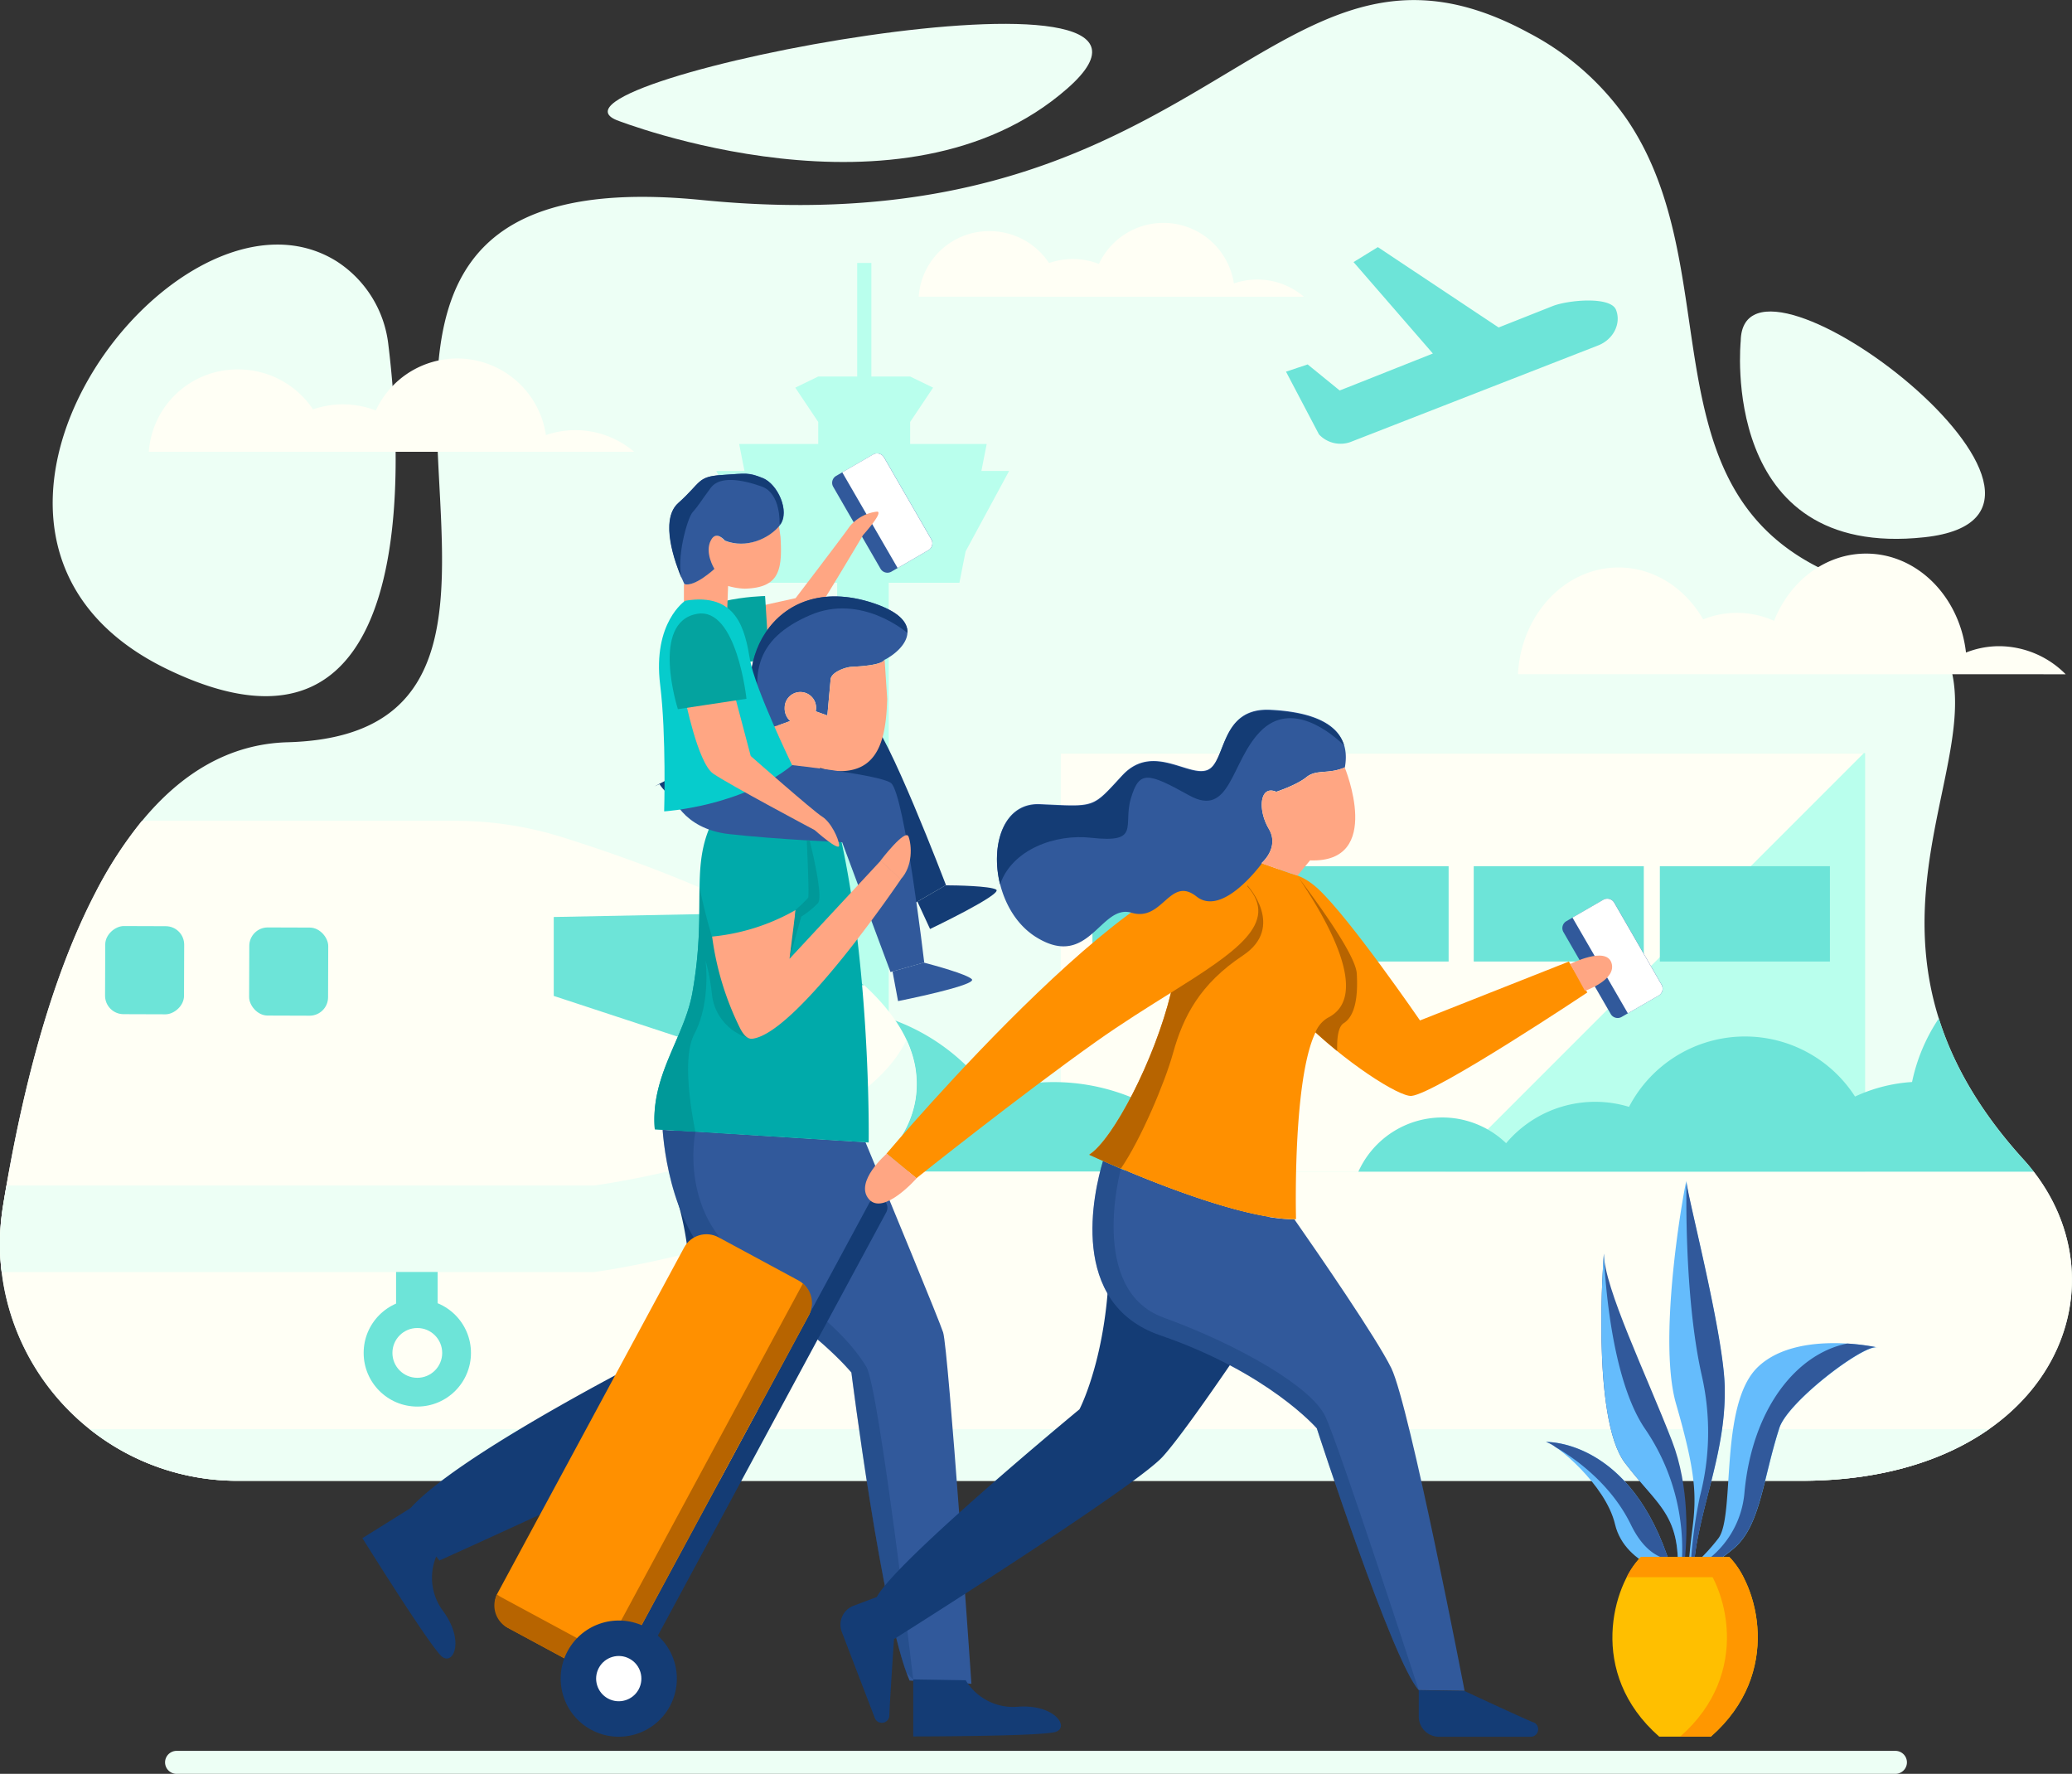 <svg xmlns="http://www.w3.org/2000/svg" viewBox="0 0 448.75 384.09"><rect x="0" y="0" width="448.75" height="384.09" fill="#333333" stroke="none"/><defs><style>.cls-1{isolation:isolate;}.cls-2{fill:#edfff5;}.cls-3{fill:#b9ffed;}.cls-4,.cls-6{fill:#fffff5;}.cls-5{fill:#6de4d8;}.cls-6{fill-rule:evenodd;}.cls-15,.cls-7{fill:#143c75;}.cls-8{fill:#31599b;}.cls-9{fill:#0aa;}.cls-10{fill:#099;}.cls-11{fill:#fff;}.cls-12{fill:#ffa683;}.cls-13{fill:#04a39f;}.cls-14{fill:#06cccc;}.cls-15{opacity:0.34;mix-blend-mode:multiply;}.cls-16{fill:#ff9000;}.cls-17{fill:#b76400;}.cls-18{fill:#65bcfc;}.cls-19{fill:#49b4d6;}.cls-20{fill:#ffbf00;}.cls-21{fill:#ff9700;}</style></defs><title>enjoy22</title><g class="cls-1"><g id="Layer_2" data-name="Layer 2"><g id="OBJECTS"><path class="cls-2" d="M410.51,379.12H38.24a2.5,2.5,0,0,0-2.49,2.49h0a2.5,2.5,0,0,0,2.49,2.49H410.51A2.5,2.5,0,0,0,413,381.6h0A2.5,2.5,0,0,0,410.51,379.12Z"/><path class="cls-2" d="M390.13,320.64H51.44A51.46,51.46,0,0,1,1.07,279.8c-.3-1.43-.54-2.88-.71-4.35S.07,272.5,0,271a50.24,50.24,0,0,1,.37-7.81c.08-.67.17-1.34.28-2,.24-1.49.49-3,.76-4.49,3.87-22.26,9.92-45.4,19.27-63.39a88.66,88.66,0,0,1,10.11-15.59c8.44-10.22,18.82-16.67,31.58-17C140.49,158.48,40.77,32.28,152,43.31c41.22,4.09,68.8-4,90-14.28C278.06,11.62,295.85-12,331.11,7.13a59.11,59.11,0,0,1,21.17,18.61h0c13.45,19.64,12,44.59,17.49,65.3,3.95,15.05,11.53,27.86,31.06,34.78,2,.69,3.76,1.42,5.42,2.18,45.68,20.88-20.32,65.4,31.94,123C462.37,277.63,444.43,320.64,390.13,320.64Z"/><polygon class="cls-3" points="209.13 119.39 218.55 101.98 212.55 101.98 212.93 100.03 212.93 100.03 213.7 96.14 197.12 96.14 197.12 91.37 202.09 83.94 197.12 81.53 188.72 81.53 188.72 56.94 185.65 56.94 185.65 81.53 177.21 81.53 172.24 83.94 177.21 91.37 177.21 96.14 160.09 96.14 160.85 100.03 160.85 100.03 161.24 101.98 155.13 101.98 164.72 119.69 164.72 119.69 165.34 122.87 165.34 122.87 166 126.19 181.31 126.19 181.31 133.22 181.31 253.92 192.48 253.92 192.48 133.22 192.48 133.22 192.48 126.19 207.79 126.19 208.44 122.87 208.44 122.87 209.13 119.39"/><rect class="cls-3" x="229.76" y="163.07" width="174.19" height="90.63"/><polygon class="cls-4" points="403.67 163.07 229.76 163.07 229.76 253.7 313.04 253.7 403.67 163.07"/><rect class="cls-5" x="236.6" y="187.56" width="36.83" height="20.64"/><rect class="cls-5" x="276.91" y="187.56" width="36.83" height="20.64"/><rect class="cls-5" x="319.18" y="187.56" width="36.83" height="20.64"/><rect class="cls-5" x="359.49" y="187.56" width="36.83" height="20.64"/><path class="cls-5" d="M7,253.7a29.35,29.35,0,0,1,45.78-6.45A37.16,37.16,0,0,1,92,235.65a41.69,41.69,0,0,1,64.66-11.91,44.5,44.5,0,0,1,57.63,12.8,44.51,44.51,0,0,1,50.66,17.16Z"/><path class="cls-4" d="M2,253.7q-.69,3.76-1.29,7.49c-5.06,31.19,19.18,59.45,50.78,59.45H390.13c52.49,0,71-40.19,50.33-66.94Z"/><path class="cls-2" d="M19.4,309.44a51.16,51.16,0,0,0,32,11.2H390.13c17.32,0,30.93-4.38,40.67-11.2Z"/><path class="cls-4" d="M448.4,282c.11-.81.19-1.62.25-2.44C448.6,280.38,448.52,281.19,448.4,282Z"/><path class="cls-2" d="M72.92,56.59A24.75,24.75,0,0,1,84.11,74.64c2.91,23.69,7.83,97.11-47.81,70.3C-23.22,116.27,38.27,34.9,72.92,56.59Z"/><path class="cls-2" d="M133.52,26s62,24.41,97.63-6.83S113,17.49,133.52,26Z"/><path class="cls-2" d="M377,73.86s-4.87,47.34,39.82,42.47S377.41,47.32,377,73.86Z"/><path class="cls-5" d="M350,67.1h0c-1.16-3-10.38-2.13-13.69-.84l-11.74,4.65-26.16-17.4-5.26,3.24,17.18,19.8c-10.42,4.13-20,7.95-20.19,8l-6.93-5.64-4.69,1.57,7.14,13.58,0,0a6.38,6.38,0,0,0,7.16,1.52L346.12,74.8C349.42,73.51,351.16,70.07,350,67.1Z"/><path class="cls-5" d="M438.19,251c-9.65-10.63-15.25-20.81-18.28-30.48a38.85,38.85,0,0,0-5.8,13.77,34.35,34.35,0,0,0-12.35,3.15,28.33,28.33,0,0,0-48.95,2.23,25.23,25.23,0,0,0-26.62,7.87,19.94,19.94,0,0,0-32,6.17H440.47Q439.4,252.31,438.19,251Z"/><path class="cls-4" d="M128.6,275.45H.36a50.23,50.23,0,0,1,0-12.25c.08-.67.17-1.34.28-2,3.83-23.6,10-48.68,20-67.88a88.66,88.66,0,0,1,10.11-15.59H98.44A77.82,77.82,0,0,1,122,181.35c25.63,8.08,64.87,23.43,74.36,43.86a17.85,17.85,0,0,1,.9,2.2,20.3,20.3,0,0,1,.7,2.35c.05.18.08.35.12.52s.12.58.17.88C203.82,265.61,128.6,275.45,128.6,275.45Z"/><path class="cls-2" d="M128.6,275.45H.36a50.23,50.23,0,0,1,0-12.25c.08-.67.17-1.34.28-2,.24-1.49.49-3,.76-4.49H128.6s56-7.35,67.71-31.49c.34.73.64,1.46.9,2.2a20.3,20.3,0,0,1,.7,2.35c.05.18.08.35.12.52s.12.58.17.88C203.82,265.61,128.6,275.45,128.6,275.45Z"/><path class="cls-5" d="M119.93,198.56l43.45-.85c9.11,4.61,17.48,9.85,23.77,15.64-27.59-1.37-39.84,11.3-39.84,11.3l-27.38-9Z"/><g id="_Group_" data-name="&lt;Group&gt;"><g id="_Group_2" data-name="&lt;Group&gt;"><rect id="_Path_" data-name="&lt;Path&gt;" class="cls-5" x="21.78" y="201.51" width="19.08" height="17.1" rx="4" ry="4" transform="translate(-178.84 240.7) rotate(-89.81)"/><rect id="_Rectangle_" data-name="&lt;Rectangle&gt;" class="cls-5" x="53.98" y="200.83" width="17.1" height="19.08" rx="4" ry="4" transform="translate(0.69 -0.2) rotate(0.19)"/></g></g><rect class="cls-5" x="85.78" y="275.42" width="9" height="10.23"/><circle class="cls-5" cx="90.38" cy="292.95" r="11.62"/><circle class="cls-4" cx="90.38" cy="292.95" r="5.39"/><path class="cls-6" d="M137.34,97.83a19.6,19.6,0,0,0-19.1-3.62,19.43,19.43,0,0,0-36.85-5.32,19.67,19.67,0,0,0-13.6-.24A19.41,19.41,0,0,0,51.54,80,19.2,19.2,0,0,0,32.23,97.83Z"/><path class="cls-6" d="M282.4,64.25a15.57,15.57,0,0,0-15.17-2.87A15.43,15.43,0,0,0,238,57.15a15.62,15.62,0,0,0-10.8-.19,15.41,15.41,0,0,0-12.9-6.91,15.25,15.25,0,0,0-15.33,14.19Z"/><path class="cls-6" d="M447.38,146A20.39,20.39,0,0,0,433,139.92a19.61,19.61,0,0,0-7.21,1.38c-1.37-12.08-10.53-21.43-21.64-21.43-8.89,0-16.53,6-19.93,14.56a19.57,19.57,0,0,0-15.35-.31c-3.89-6.76-10.64-11.24-18.33-11.24-11.62,0-21.11,10.21-21.78,23.1Z"/></g><g id="Layer_4" data-name="Layer 4"><path class="cls-7" d="M142.84,169.79s3.88,6.76,14.24,5.32,24.14-4.32,24.14-4.32l17.09,24.66,6.57-3.8s-13-34.07-16.5-35.86c-2.4-1.24-21.78,1.48-21.78,1.48l-24.84,13"/><path class="cls-7" d="M201.43,201.16l-2.74-5.93,6.1-3.53c2.32,0,9.52.14,10.94.91C217.43,193.52,201.43,201.16,201.43,201.16Z"/><path class="cls-7" d="M187.31,247.34c-.61,2-15.64,50.83-17.15,54.13s-75,36.44-75,36.44l-7.57-9.7C96,315.94,148.25,290,148.25,290s3.6-13.56-1.89-31.26a27.13,27.13,0,0,1-.34-14Z"/><path class="cls-8" d="M210.39,364.59,197,363.9c-5.91-13.48-12.6-66.71-12.6-66.71s-7.69-9.46-24.23-19.05c-13.51-7.82-16.15-26.79-16.66-33.5l43.95,2.72c5.34,12.87,15.92,38.45,16.8,41.15C205.42,292.14,210.39,364.59,210.39,364.59Z"/><path class="cls-9" d="M156.87,173.58c-8.78,12.29-3.15,20.44-6.93,41.45-1.75,9.72-9.08,17.89-8.12,29.5l46.32,2.86s.6-41.81-7.7-72.68a5,5,0,0,0-2.75-2.87l-12.22-4.46C162.78,166.39,158.54,171.25,156.87,173.58Z"/><path class="cls-10" d="M162.86,224.92a11,11,0,0,1-8.67-9.67,45,45,0,0,0-1.39-7.31s1.22,9.06-2.44,16c-2.45,4.67-1,14.89.24,21.12l-8.79-.54c-1-11.61,6.38-19.78,8.13-29.5,1.79-9.94,1.46-17,1.56-23,1,5.25,2.68,10.75,2.68,10.75l5.62,5.58,2-1.87Z"/><path class="cls-8" d="M201.07,119.13,194.41,123l-1.35.78a1.73,1.73,0,0,1-2.36-.63l-10.24-17.74a1.72,1.72,0,0,1,.63-2.36l1.34-.78,6.68-3.86a1.74,1.74,0,0,1,2.36.63l10.24,17.74A1.72,1.72,0,0,1,201.07,119.13Z"/><path class="cls-11" d="M201.07,119.13,194.41,123l-12-20.73,6.68-3.86a1.74,1.74,0,0,1,2.36.63l10.24,17.74A1.72,1.72,0,0,1,201.07,119.13Z"/><path class="cls-12" d="M156.43,144.17s14.38-3.22,17-6.57,13.48-21.73,13.48-21.73,4.53-5,3.06-5.09a9,9,0,0,0-6,3.28c-1.3,1.9-11.66,15.46-11.66,15.46l-16.22,3.59Z"/><path class="cls-13" d="M166.56,142.63s-17.54,4-18.3-5.42c-.63-7.83,17.44-8.15,17.44-8.15Z"/><path class="cls-8" d="M191.59,142.87v-.06c-.49,1.09-4.37,1.45-7.1,1.58-1.54.06-4.54,1.25-4.6,2.77l-.7,7.77-2.52-.9a4.89,4.89,0,0,0,.07-.52,3.4,3.4,0,1,0-6.79-.23,3.64,3.64,0,0,0,1.19,2.84,47.42,47.42,0,0,1-5.57,1.8h0c-8.44-12.19,1.36-34.68,23.56-27.32C200.94,134.51,196.17,140.49,191.59,142.87Z"/><path class="cls-7" d="M189.11,130.59c-22.21-7.36-32,15.13-23.56,27.32h0c-3.1-11.47-2.45-19.37,9.9-24.71,11.09-4.8,21,3.8,21,3.8l.09-.12C196.56,134.73,194.66,132.43,189.11,130.59Z"/><path class="cls-12" d="M191.59,142.81c-.49,1.09-4.37,1.45-7.1,1.57-1.54.07-4.54,1.25-4.6,2.78l-.71,7.76-2.52-.9a3.79,3.79,0,0,0,.07-.52,3.4,3.4,0,1,0-6.79-.23,3.66,3.66,0,0,0,1.19,2.84,47,47,0,0,1-5.58,1.8l-.28,9.22,12.16,4.66.18-5.54a11.87,11.87,0,0,0,3.54.71c9.19.45,10.75-7.06,11-15.62Z"/><path class="cls-12" d="M161.28,127.47a14.58,14.58,0,0,1-3.59-.59l-.18,4.91-9.39-1.12,0-4.2v0c2.2.71,6.51-3.29,6.51-3.29s-2.24-3.57-.73-6.27c1.19-2.15,3,.14,3,.14,4.58,1.82,9.45-.36,11.79-3.22l.35,2.43C169.49,123.62,168.69,127.27,161.28,127.47Z"/><path class="cls-12" d="M151.41,119.33a2.92,2.92,0,0,1,2.59-3.21,3,3,0,0,1,2.88,3,2.92,2.92,0,0,1-2.59,3.21A3,3,0,0,1,151.41,119.33Z"/><path class="cls-8" d="M157,117.06s-1.85-2.29-3-.14c-1.51,2.7.73,6.27.73,6.27s-4.3,4-6.5,3.28c0,0-6.35-13.05-1.31-17.55s4.07-5.7,9.44-6.07,5.69-.6,8.87.67,6,7.31,3.68,10.21S161.63,118.9,157,117.06Z"/><path class="cls-7" d="M165.19,103.53c-3.18-1.27-3.5-1-8.87-.67s-4.4,1.57-9.44,6.07c-4.13,3.69-.61,13.12.79,16.4-1.26-4.21,1.13-13.09,2.36-14.45s1.95-2.62,3.9-5.25,6.74-1.8,11-.3,3.9,8.09,3.9,8.09l.18.09C171,110.54,168.4,104.82,165.19,103.53Z"/><path class="cls-7" d="M89,326.5l-10.51,6.56S93.24,356.7,95.7,358.7s5-3.34.3-9.81a12,12,0,0,1-1.15-12.66Z"/><path class="cls-7" d="M197.79,363.65V376s27.87,0,30.87-1-.19-6-8.16-5.44a12,12,0,0,1-11.35-5.73Z"/><path class="cls-8" d="M145.44,171.94s2.1,7.51,12.49,8.67,24.46,1.76,24.46,1.76l10.48,28.11,7.3-2.06s-4.24-36.23-7.15-38.82c-2-1.79-21.48-3.93-21.48-3.93l-27.27,6.47"/><path class="cls-8" d="M194.5,216.77l-1.2-6.42,6.78-1.92c2.25.59,9.19,2.48,10.38,3.58C211.89,213.32,194.5,216.77,194.5,216.77Z"/><path class="cls-12" d="M190.69,186.37s5.39-7.07,6.08-5.22,1,6.39-1.71,9.27Z"/><path class="cls-12" d="M190.75,186.35,171,207.61a94.75,94.75,0,0,0,1.29-10.55,45.17,45.17,0,0,1-18.06,5.74,63.05,63.05,0,0,0,6,19.74c.56,1.12,1.47,2.53,2.71,2.38,9.65-1.14,32.2-34.56,32.2-34.56Z"/><path class="cls-14" d="M148.4,130.08s-7.1,4.69-5.42,18.23c1.35,10.88.86,27.38.86,27.38s16.61-1,27.72-10c0,0-8.08-16.63-9.14-22.9S159.71,128.19,148.4,130.08Z"/><path class="cls-12" d="M148.31,151s2.78,14.17,6.14,16.51,22,12.24,22,12.24,5.33,4.75,5.29,3.32-1.79-5.08-3.69-6.25-15.46-13.12-15.46-13.12L159,150.11Z"/><path class="cls-13" d="M146.82,153.56s-6.07-18.91,4.2-20.65c8.55-1.45,10.65,18.4,10.65,18.4Z"/><path class="cls-15" d="M187.65,296c-2.7-4.5-8.69-11.69-24.88-21.88s-12.16-29-12.16-29l-7.11-.38c.53,6.78,3.2,25.63,16.65,33.43,16.55,9.59,24.23,19.06,24.23,19.06s6.18,49.12,11.91,64.94l1.5,1.52S190.34,300.48,187.65,296Z"/><path class="cls-10" d="M177.13,195.59a20.62,20.62,0,0,1-3.6,2.9L171,207.54,172.32,197a29.35,29.35,0,0,0,2.71-2.6c.22-.36-.11-8.17-.3-12.43l.63,0C176.42,186.36,178.22,194.42,177.13,195.59Z"/><path class="cls-8" d="M359.23,215.57l-6.67,3.85-1.35.78a1.73,1.73,0,0,1-2.36-.63l-10.24-17.74a1.72,1.72,0,0,1,.63-2.36l1.34-.78,6.68-3.86a1.74,1.74,0,0,1,2.36.63l10.24,17.74A1.72,1.72,0,0,1,359.23,215.57Z"/><path class="cls-11" d="M359.23,215.57l-6.67,3.85-12-20.73,6.68-3.86a1.74,1.74,0,0,1,2.36.63l10.24,17.74A1.72,1.72,0,0,1,359.23,215.57Z"/><path class="cls-7" d="M276.51,280.52S258,308.65,251.8,315.44s-58.64,39.78-58.64,39.78L189.79,346c3.66-7.54,44-40.84,44-40.84s7.44-14.12,6.35-38.9a20.48,20.48,0,0,1,3.44-12.89c8.2,3.44,21.37,8.52,31.28,10.11Z"/><path class="cls-7" d="M190.14,345.71l-5.31,2a4.38,4.38,0,0,0-2.51,5.67L189.46,372a1.63,1.63,0,0,0,3.15-.46v-.08c.08-2.69,1-16.38,1-16.38Z"/><path class="cls-16" d="M272.54,191.82c-.81.75,4.73-7,13,.71,6.87,6.4,22,28.43,22,28.43l32.24-12.75,4,6.7s-32.88,21.92-38.09,22.39S258.32,207.46,272.54,191.82Z"/><path class="cls-8" d="M317.2,366.11l-9.93-.15c-5.69-6.15-22.08-56.68-22.08-56.68s-10.43-12.08-33.88-20.14c-20.06-6.88-14.47-30.94-12.43-37.75,7.91,3.51,29.65,12.64,41.45,12.63,5.38,7.7,17.83,25.78,21,32.23C305.33,304.54,317.2,366.11,317.2,366.11Z"/><path class="cls-15" d="M287,306.63c-3-6.3-18.54-15.34-35-21.33s-9.25-32.19-9.24-32.22c-1.5-.64-2.82-1.21-3.88-1.68-2,6.81-7.63,30.86,12.43,37.75,23.45,8.06,33.88,20.14,33.88,20.14s16.37,50.48,22.07,56.67C307.07,365.37,290,312.89,287,306.63Z"/><path class="cls-16" d="M265,183.94a12.31,12.31,0,0,0-1.51,1.12c-2.74,2.31-8.26,8.35-8.44,19.73C254.86,220,242.3,246,235.91,250c0,0,30.33,14.22,44.78,14,0,0-1.06-39.68,6.87-43.6,9.6-4.74-.4-21.76-6.56-30.74Z"/><path class="cls-16" d="M268.64,190.39c13,11.6-8.82,19.27-31.17,35.1-16.73,11.85-39,29.64-39,29.64L192,249.8S253.53,176.87,268.64,190.39Z"/><path class="cls-8" d="M291.27,166.16a.21.21,0,0,1,0,.07l0-.07c-3.51,1.55-6.14.34-8.31,2.1s-6.55,3.18-6.55,3.18c-3.58-1.55-4.06,3.91-1.62,8s-1.59,7.47-1.59,7.47l.13,0c-1.34,1.79-8.91,11.39-14.18,7.22-5.82-4.6-7.31,5.54-14.07,3.51s-9.2,12.43-20.69,5.27-11.36-29.33.81-28.79,11.22.95,17.85-6.22,14.46.54,18.52-1.21,2.57-13.52,13.52-13S292.76,157.85,291.27,166.16Z"/><path class="cls-12" d="M291.23,166.17s8.58,20.74-7.5,20.13L281,189.61l-7.8-2.67s4-3.35,1.58-7.47-2-9.59,1.62-8c0,0,4.39-1.42,6.55-3.18S287.71,167.72,291.23,166.17Z"/><path class="cls-12" d="M340.08,208.74s7.72-3.93,8.93-.25-5.75,6.06-5.75,6.06Z"/><path class="cls-7" d="M133.85,365.74h0a2.1,2.1,0,0,0,2.84-.85l55.25-102.38a2.1,2.1,0,0,0-.85-2.84h0a2.1,2.1,0,0,0-2.84.85L133,362.9A2.1,2.1,0,0,0,133.85,365.74Z"/><rect class="cls-16" x="126.08" y="266.83" width="30.74" height="96.07" rx="5.5" ry="5.5" transform="translate(116.39 659.14) rotate(-151.64)"/><path class="cls-17" d="M173.89,277.91l-.1.2L133.39,353a5.5,5.5,0,0,1-7.45,2.23l-17.38-9.38a5.52,5.52,0,0,1-.93-.63,5.49,5.49,0,0,0,2.32,7.25l17.38,9.38a5.5,5.5,0,0,0,7.45-2.23l40.41-74.87A5.5,5.5,0,0,0,173.89,277.91Z"/><circle class="cls-7" cx="134.02" cy="363.45" r="12.58" transform="translate(-249.48 308.77) rotate(-61.64)"/><circle class="cls-11" cx="134.02" cy="363.45" r="4.9" transform="translate(-249.48 308.77) rotate(-61.64)"/><path class="cls-12" d="M198.52,255.13s-7.22,8.24-10.37,4.49,3.9-9.82,3.9-9.82Z"/><path class="cls-17" d="M270.12,191.87c7.09,8-2.44,14.25-16.51,23.08-3.54,14.56-12.59,31.88-17.71,35.1,0,0,2.7,1.26,6.85,3,4.34-6.35,9.53-18.61,11.3-25,2.22-8,5.87-15,15.14-21.16s1-15.14,1-15.14Z"/><path class="cls-17" d="M291,221.57c-1.25.79-1.47,3.52-1.39,6-1.57-1.27-3.16-2.63-4.71-4.05a6.49,6.49,0,0,1,2.64-3.12c9.5-4.69-.23-21.44-6.37-30.47h0c1.53,2.09,12.44,16.31,12.68,20.9C294.14,215.83,293.49,220,291,221.57Z"/><path class="cls-7" d="M307.27,366v5.69a4.38,4.38,0,0,0,4.38,4.38h19.86a1.63,1.63,0,0,0,.7-3.1l-.07,0c-2.48-1-14.93-6.8-14.93-6.8Z"/><path class="cls-7" d="M291.09,161.4c-1.5-4.93-7.48-7.18-16-7.59-11-.54-9.46,11.21-13.52,13s-11.9-6-18.52,1.21-5.68,6.76-17.85,6.22c-7.88-.35-10.71,8.82-8.61,17.27,2.61-7.6,12-11,19.76-10.1,10.79,1.2,6.79-2.6,8.59-8.59s3.6-5.6,12.59-.6,9-7.24,15.39-13.79C279.78,151.32,288.75,159.12,291.09,161.4Z"/><path class="cls-18" d="M366.51,331.26c-.38,2.94-.65,5.65-.81,8h1.11a60,60,0,0,1,1.06-7.14c2.13-10.44,5.93-20.19,5.64-31.92s-8.42-42.47-8.27-44.4S358.66,289,363,304,367.46,323.9,366.51,331.26Z"/><path class="cls-8" d="M368.15,324.08a101.55,101.55,0,0,0-2,15.15h.69a60.18,60.18,0,0,1,1.06-7.14c2.13-10.44,5.93-20.19,5.64-31.92s-8.42-42.47-8.27-44.4c0,0-.66,24.45,3.28,42A55.29,55.29,0,0,1,368.15,324.08Z"/><path class="cls-8" d="M363.39,339.23h1.35c.71-6,1.25-17.22-2.63-27.25-5.62-14.51-14.67-33.08-14.75-40.54,0,0-2.87,35.52,4.57,45.33C358.62,325.6,363.56,327.66,363.39,339.23Z"/><path class="cls-18" d="M363.39,339.23h.78a46.05,46.05,0,0,0-7.8-29.71c-8.28-11.91-9-38.08-9-38.08s-2.87,35.52,4.57,45.33C358.62,325.6,363.56,327.67,363.39,339.23Z"/><path class="cls-18" d="M380.72,296c-8.49,8.13-4.83,32.24-8.57,37.12a42,42,0,0,1-5.77,6.12h3.55a39.31,39.31,0,0,0,5.64-4c5.71-4.93,6.17-14.72,9.8-26,1.8-5.61,17.63-17.67,21-17.49C404,291.22,388.54,288.51,380.72,296Z"/><path class="cls-8" d="M400.07,290.92c-10.92,2.18-20.57,14-22.26,32.28a20.42,20.42,0,0,1-10.18,16h2.28a39.13,39.13,0,0,0,5.65-4c5.71-4.93,6.17-14.72,9.8-26,1.8-5.61,17.63-17.67,21-17.49A48.59,48.59,0,0,0,400.07,290.92Z"/><path class="cls-19" d="M406.36,291.69l.32.07A.9.9,0,0,0,406.36,291.69Z"/><path class="cls-18" d="M349.78,330.06c1.12,4.74,4.81,7.58,7.92,9.17h4.15c-8.56-27.75-27-27-27-27C336.85,312.55,347.75,321.43,349.78,330.06Z"/><path class="cls-8" d="M353.22,330.15c2.5,5.14,5.5,7,8.13,7.53-8.75-26.17-26.53-25.44-26.53-25.44a6.76,6.76,0,0,1,2.11,1.13C340.75,315.58,348.81,321.08,353.22,330.15Z"/><path class="cls-20" d="M355.41,337.1c-6,6-11.81,25.13,3.94,38.94h11.18c15.75-13.81,10-33,3.94-38.94Z"/><path class="cls-21" d="M377.6,341.52a17.69,17.69,0,0,0-3.12-4.42H355.41a17.69,17.69,0,0,0-3.12,4.42Z"/><path class="cls-21" d="M374.47,337.1h-6.65c6,6,11.81,25.13-3.94,38.94h6.65C386.28,362.22,380.51,343,374.47,337.1Z"/></g></g></g></svg>